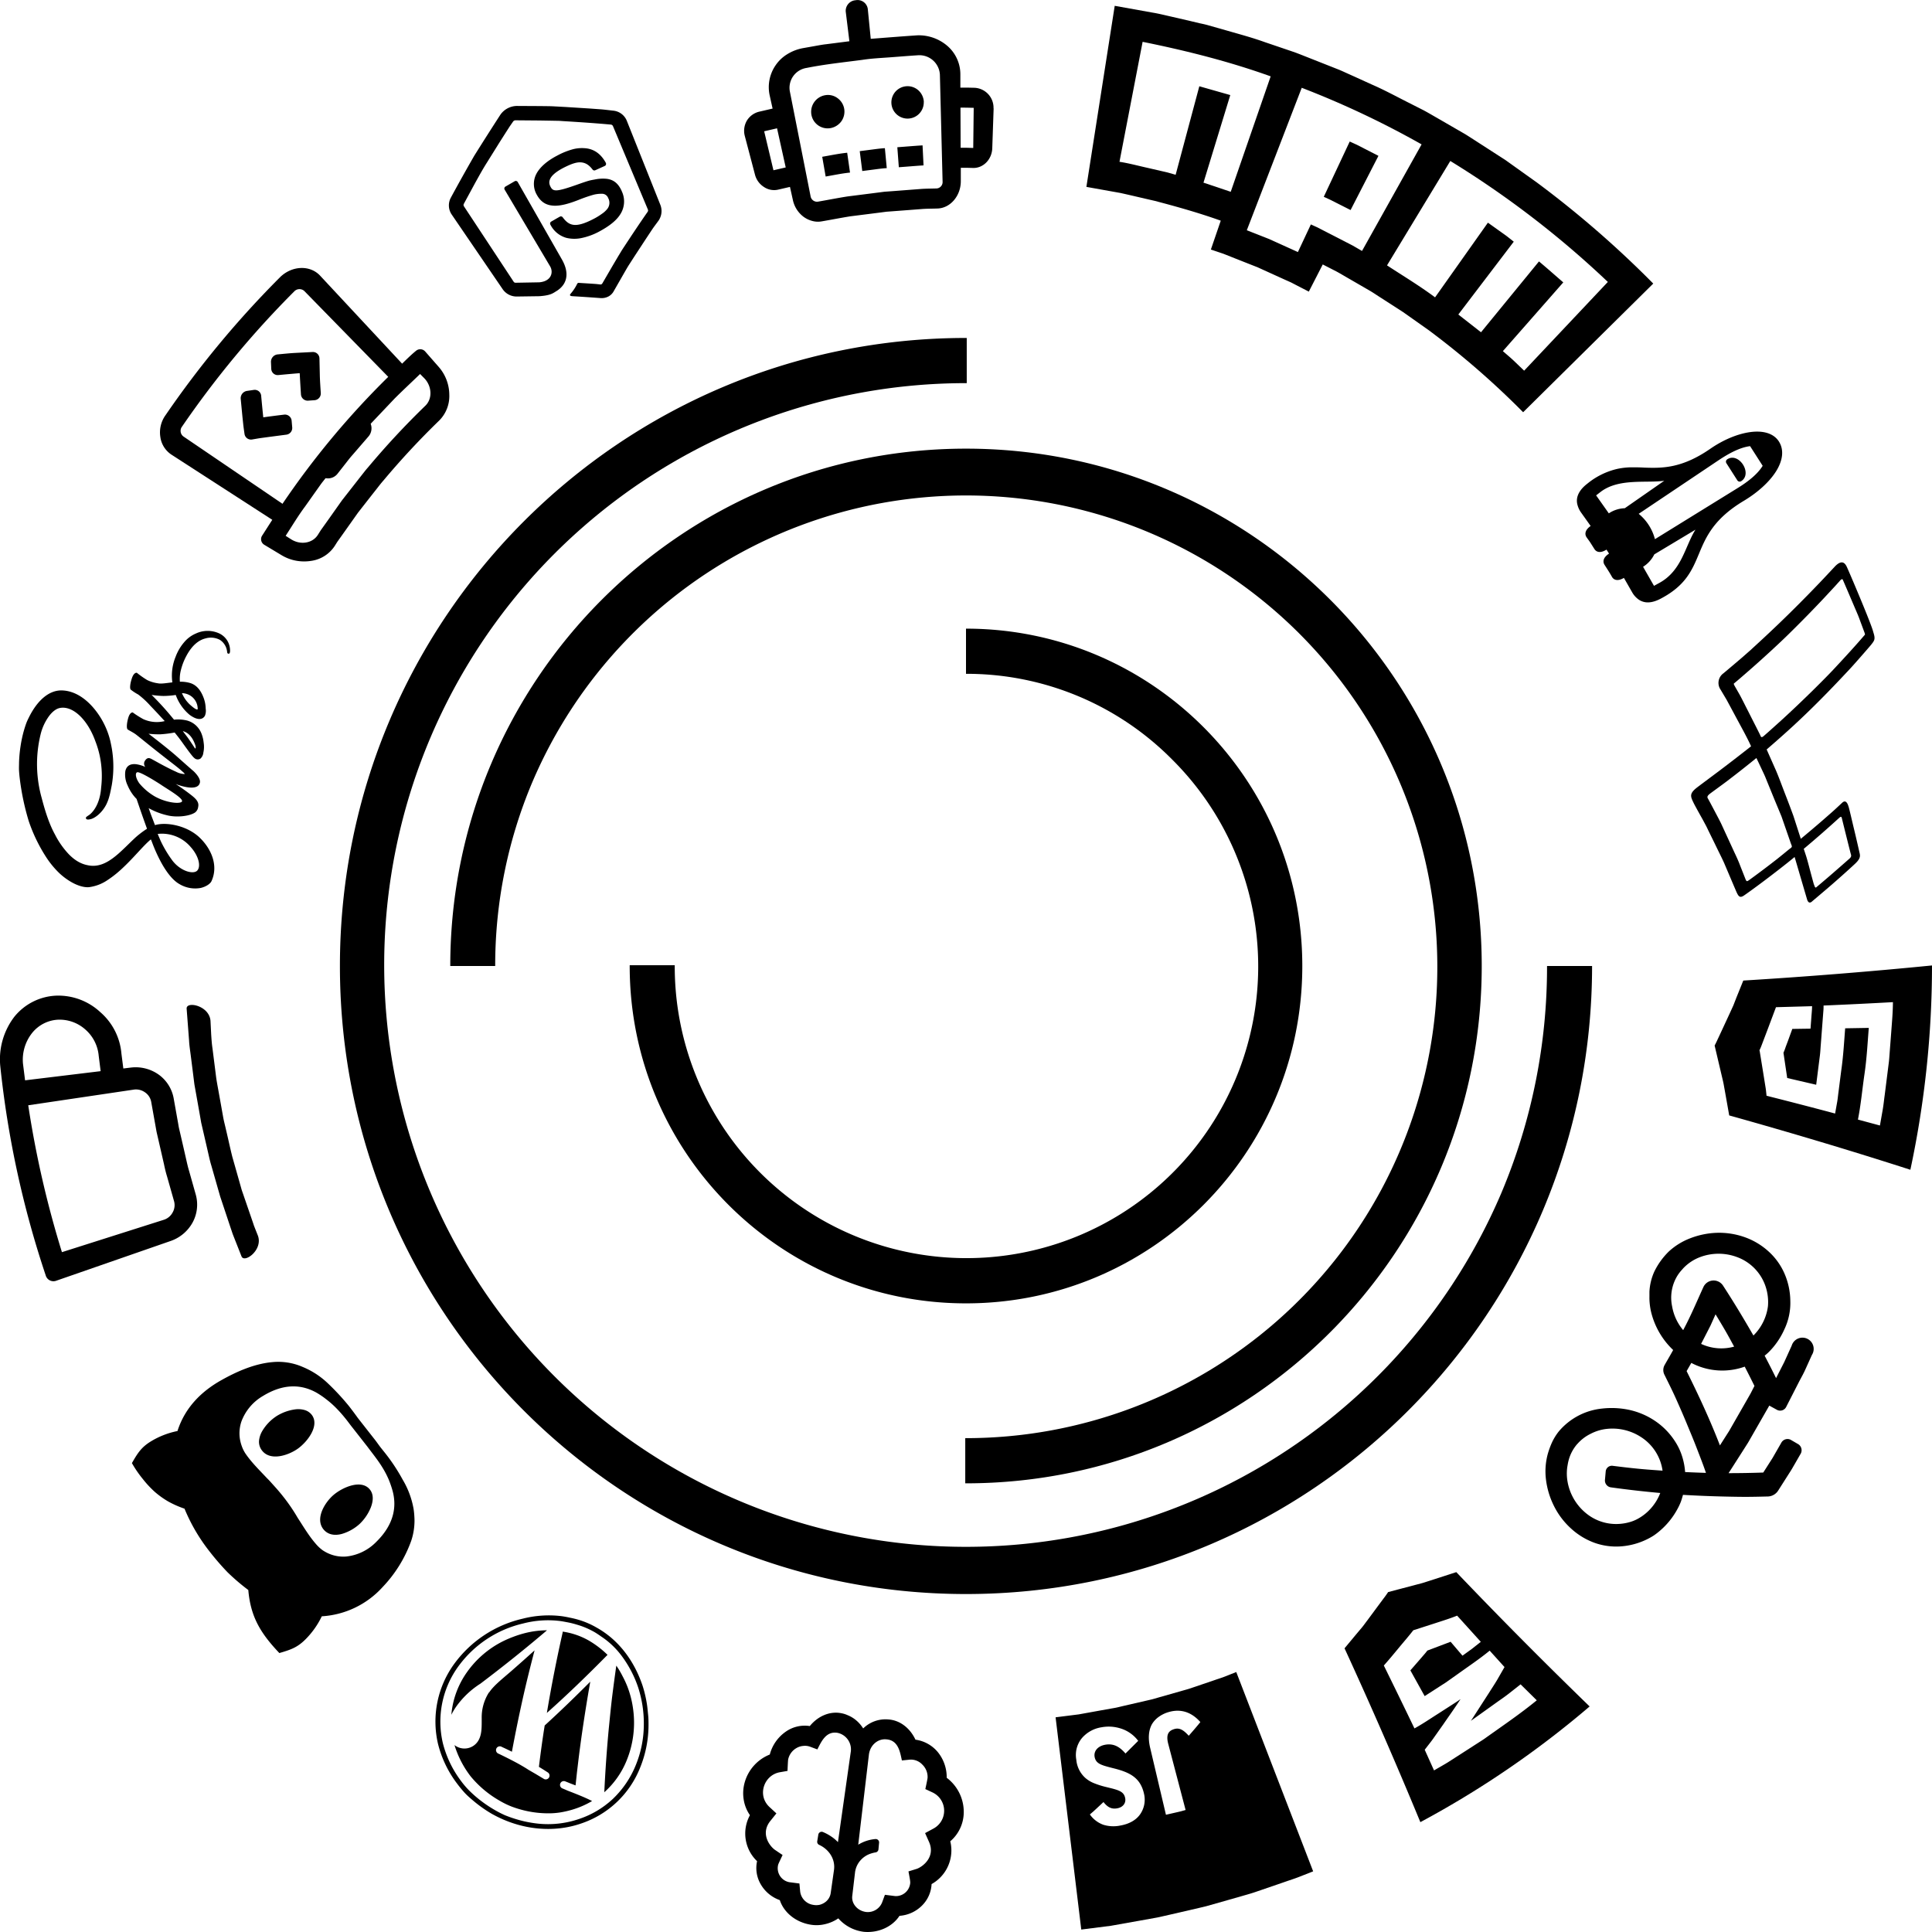 <svg xmlns="http://www.w3.org/2000/svg" viewBox="0 0 860 860"><title>Asset 5</title><g id="Layer_2" data-name="Layer 2"><g id="Layer_1-2" data-name="Layer 1"><path d="M521.68,338a129.86,129.86,0,1,1-221.33,92v-.34H280.3V430c0,82.94,67,150.17,149.7,150.17S579.7,512.94,579.7,430s-67-150.17-149.7-150.17v20.11A128.63,128.63,0,0,1,521.68,338Z"/><path d="M668.32,531A259,259,0,1,1,430,170.55h.33V150.44H430C276.08,150.44,151.31,275.6,151.31,430S276.08,709.56,430,709.56,708.69,584.4,708.69,430H688.64A258.52,258.52,0,0,1,668.32,531Z"/><path d="M236.94,348.2A209.81,209.81,0,1,1,430,640.17h-.33v20.11H430c126.79,0,229.57-103.11,229.57-230.29S556.79,199.71,430,199.71,200.43,302.82,200.43,430h20A209.4,209.4,0,0,1,236.94,348.2Z"/><path d="M278.8,784a44.46,44.46,0,0,0,3.09-22.68,43.7,43.7,0,0,0-2.61-10.55,44.43,44.43,0,0,0-2.23-4.79,37.65,37.65,0,0,0-2.71-4.55q-1,7-1.87,14c-.56,4.65-1,9.29-1.48,14q-1.32,14-2,28.36A38,38,0,0,0,278.8,784Zm-61.1-30.57c1.91-2.92,5.26-5.58,9.71-9.42q5.34-4.65,10.55-9.38c-1.94,7.41-3.83,15-5.48,22.47s-3.19,15-4.61,22.66c-2.29-1.17-4.42-2.11-4.42-2.11a1.69,1.69,0,1,0-1.47,3s6.32,3,10.22,5.29c.91.53,2,1.17,3,1.84l3.21,1.86,3.51,2.1a1.69,1.69,0,1,0,1.78-2.86s-1.82-1.21-3.81-2.39q.56-4.6,1.19-9.18t1.38-9.24c6.87-6.27,13.69-12.87,20.29-19.5q-2,11.37-3.68,22.94-.83,5.79-1.55,11.62l-.7,5.84-.62,5.78c-1.2-.46-2.35-.88-3.18-1.24l-1.38-.55a1.69,1.69,0,1,0-1.22,3.15l1.07.45,1.19.52,1.5.58c2.16.84,4.83,1.91,6.88,2.84.73.33,1.59.74,2.5,1.2a39.25,39.25,0,0,1-9.35,4,43,43,0,0,1-5.11,1.12,32.85,32.85,0,0,1-5.25.35,45.3,45.3,0,0,1-10.79-1.35,47.53,47.53,0,0,1-5.41-1.69,37.44,37.44,0,0,1-5.21-2.55,46.68,46.68,0,0,1-12.88-10.79,43.59,43.59,0,0,1-7.25-14c.16.12.31.24.46.34a7.19,7.19,0,0,0,10.05-2.15c1.78-2.85,1.59-6.37,1.6-10.35a20.64,20.64,0,0,1,3.24-11.29Zm32.71-26.54a3,3,0,0,0,.07-.6,32.88,32.88,0,0,1,11.66,4,42.5,42.5,0,0,1,8.29,6.34q-6.53,6.66-13.31,13.17c-4.52,4.35-9,8.5-13.69,12.69Q246.45,744.44,250.41,726.9Zm-49.5,36.39a38.35,38.35,0,0,1,7-19,43.24,43.24,0,0,1,16.17-13.79,49.91,49.91,0,0,1,4.7-2,48.27,48.27,0,0,1,4.88-1.53,41,41,0,0,1,9.83-1.26q-14.33,12.2-29.65,23.76a38.66,38.66,0,0,0-10.79,10.24A31.41,31.41,0,0,0,200.91,763.29Zm18.29,44.27c12.88,7.17,27.32,8.34,39.37,4.19a42.87,42.87,0,0,0,26.5-25.22,50.4,50.4,0,0,0,3.61-18.45c0-1.52,0-3-.16-4.53s-.27-3-.49-4.53a54.62,54.62,0,0,0-2-8.66c-3.71-11-10.57-20.37-20.57-25.92a36.91,36.91,0,0,0-7.74-3.35,40.84,40.84,0,0,0-4.07-1c-1.35-.3-2.7-.55-4.08-.72a47.05,47.05,0,0,0-16.95,1.18,52.25,52.25,0,0,0-30.17,19.75,43.67,43.67,0,0,0-7.49,35.92,48.72,48.72,0,0,0,8.4,17.59c1,1.36,2.1,2.7,3.26,4s2.47,2.42,3.81,3.56A58,58,0,0,0,219.2,807.56Zm45.16-81.21c1.19.69,2.32,1.46,3.42,2.24A34.56,34.56,0,0,1,271,731a36.87,36.87,0,0,1,5.5,5.8,50.16,50.16,0,0,1,7.58,14.37,51.76,51.76,0,0,1,2.5,17A47.85,47.85,0,0,1,283,785.73a43.09,43.09,0,0,1-10.17,15,40.93,40.93,0,0,1-15.19,9,42.59,42.59,0,0,1-18.42,2,52.26,52.26,0,0,1-9.61-2c-1.61-.48-3.2-1.05-4.79-1.69a46.47,46.47,0,0,1-4.6-2.36,55.79,55.79,0,0,1-8.36-5.88c-1.27-1.09-2.48-2.22-3.61-3.39a38.64,38.64,0,0,1-3.12-3.76,47.26,47.26,0,0,1-8-16.72,41.84,41.84,0,0,1,7-34.31,49.46,49.46,0,0,1,28.69-18.94,43.74,43.74,0,0,1,16.22-1.14c1.32.15,2.6.43,3.92.67a37.73,37.73,0,0,1,3.91,1A35.25,35.25,0,0,1,264.36,726.35Z"/><path d="M699.22,680.3a33.87,33.87,0,0,1-7.59-10.13,35.87,35.87,0,0,1-3.46-11.53,29.57,29.57,0,0,1,.77-11.33,37.32,37.32,0,0,1,1.93-5.29,24.5,24.5,0,0,1,3-4.84A29,29,0,0,1,713.16,627a37.53,37.53,0,0,1,11.8.53,33.18,33.18,0,0,1,11.35,4.7,31.52,31.52,0,0,1,9.76,10.1,26.56,26.56,0,0,1,2.79,6.24,30,30,0,0,1,1.24,6.69c3.07.15,6.17.27,9.28.37-1.26-3.73-2.78-7.57-4.21-11.28s-3-7.41-4.48-11-3.08-7.22-4.66-10.75-3.39-7.13-5.12-10.63a4.56,4.56,0,0,1,.07-4.35c1.26-2.23,2.57-4.43,3.8-6.68A34.56,34.56,0,0,1,735,584.17a28.61,28.61,0,0,1-.71-4.56c-.06-.76-.08-1.52-.07-2.27s0-1.54,0-2.31a24.66,24.66,0,0,1,2.15-8.95,32.23,32.23,0,0,1,6.48-9,29.66,29.66,0,0,1,9.55-5.89,36.08,36.08,0,0,1,11.49-2.41,34,34,0,0,1,12.31,1.78,31.27,31.27,0,0,1,10.88,6.35,28.81,28.81,0,0,1,7.21,9.9A31.34,31.34,0,0,1,796.93,579a27.28,27.28,0,0,1-2.67,12.79,33.55,33.55,0,0,1-3.8,6.46,31.43,31.43,0,0,1-2.33,2.78,20.13,20.13,0,0,1-2.63,2.42q2.58,4.91,5.09,10l3.64-7.14,3.31-7.3a5,5,0,1,1,9,4.13l-2.65,5.87-.67,1.47-.72,1.43L801,614.71l-5.86,11.46a3,3,0,0,1-4.1,1.42l-3.47-1.9-8.73,15.23c-.7,1.29-1.52,2.5-2.3,3.74l-2.36,3.7-4.73,7.39q7.65,0,15.44-.27l4.16-6.52,3.85-6.71a3.14,3.14,0,0,1,4.2-1.35l3.43,2a3.18,3.18,0,0,1,.91,4.38l-2.36,4.1c-.79,1.36-1.55,2.75-2.42,4.06l-5.09,8a5.64,5.64,0,0,1-4.5,2.69c-3.19.08-6.33.16-9.51.17s-6.41-.06-9.58-.13q-9.54-.21-18.83-.76c-.27,1-.58,2.06-.94,3.07a26,26,0,0,1-1.36,2.94,34.09,34.09,0,0,1-3.66,5.55,33.68,33.68,0,0,1-4.58,4.66,30.62,30.62,0,0,1-2.53,1.92,29.77,29.77,0,0,1-2.75,1.55,31.45,31.45,0,0,1-11.75,3.24,28.78,28.78,0,0,1-11.8-1.58A31.27,31.27,0,0,1,699.22,680.3Zm50-88.18c3.39-6.28,6.12-12.87,9.09-19.35a5,5,0,0,1,8.71-.44c4.65,7.14,9.1,14.51,13.49,22.15a22.42,22.42,0,0,0,4.68-6.73,22.72,22.72,0,0,0,1.42-4.24,20.4,20.4,0,0,0,.37-2.14c.06-.73.08-1.45.07-2.17a21.91,21.91,0,0,0-1.78-8.25,21,21,0,0,0-12-11.36,23.39,23.39,0,0,0-16.53,0,20.06,20.06,0,0,0-6.63,4.13,16,16,0,0,0-1.33,1.4,18.43,18.43,0,0,0-1.27,1.51,17.55,17.55,0,0,0-2,3.43,18.66,18.66,0,0,0-1.2,11.41A22.31,22.31,0,0,0,749.26,592.12Zm8,6.09a21.27,21.27,0,0,0,14.7,1.22c-1.33-2.44-2.59-4.81-4-7.23s-2.83-4.79-4.27-7.15l-1.5,3.34-.75,1.67-.83,1.63Zm8.36,45.22,4.12-6.46,3.81-6.65,3.81-6.65,1.9-3.33,1.75-3.41q-2.13-4.33-4.33-8.59a29.64,29.64,0,0,1-23.78-1.66l-2.09,3.65C756.08,621,761.26,632.13,765.61,643.43Zm-63.5-.65a18.15,18.15,0,0,0-3.87,7.39c-.17.67-.31,1.36-.42,2.05a19.61,19.61,0,0,0-.27,2,20.81,20.81,0,0,0,.08,4.17,23.31,23.31,0,0,0,8.49,15.27,21.05,21.05,0,0,0,15.14,4.65,21.51,21.51,0,0,0,4-.71,17.26,17.26,0,0,0,3.76-1.5,21.72,21.72,0,0,0,6.39-5.27,22.21,22.21,0,0,0,3.66-6.25q-11.17-1-22-2.51a3.08,3.08,0,0,1-2.62-3.29l.34-3.82a2.75,2.75,0,0,1,3.15-2.47c3.66.46,7.4.91,11.09,1.27s7.34.62,11.06.88a21.27,21.27,0,0,0-9.66-15,23.31,23.31,0,0,0-15.25-3.58,20.13,20.13,0,0,0-7.09,2.17A18.74,18.74,0,0,0,702.11,642.78Z"/><path d="M333.82,808a16.67,16.67,0,0,1-2.77-6.9,17.66,17.66,0,0,1,.37-7.44A18.85,18.85,0,0,1,342.66,781,17.87,17.87,0,0,1,349.53,771a14.67,14.67,0,0,1,10.94-2.67c3.6-4.4,8.78-6.68,13.87-5.75a12.28,12.28,0,0,1,3,.92,14.56,14.56,0,0,1,2.67,1.43,15.26,15.26,0,0,1,4.22,4.46,14.18,14.18,0,0,1,11.27-4c5.17.37,9.6,3.87,12,9a15.68,15.68,0,0,1,9.91,5.48,17.69,17.69,0,0,1,4,11.48A19,19,0,0,1,429,806.52a17.08,17.08,0,0,1-6,13.1,16.82,16.82,0,0,1,.49,4.29,17.15,17.15,0,0,1-8.81,14.76,14.44,14.44,0,0,1-4.29,9.59,15.68,15.68,0,0,1-10,4.54c-3.12,4.81-9.23,7.68-15.76,7.13a18,18,0,0,1-11.47-6,17.24,17.24,0,0,1-5.83,2.56,16.07,16.07,0,0,1-6.78.2c-6.46-1.14-11.65-5.44-13.43-10.88a15.85,15.85,0,0,1-8.46-7A14.33,14.33,0,0,1,337,828.47a17,17,0,0,1-3.16-20.5Zm46.77,25.59-1.22,10.35c-.42,3.46,2.34,6.67,6.17,7.15a6.86,6.86,0,0,0,7.1-4.21l1.27-3.44,4.54.57a6.37,6.37,0,0,0,6.72-5.85c0-.82,0-1-.78-5.13l3.75-1.16c2.74-1,8.43-5.4,5.34-12.11l-1.69-3.79,3.7-2a9,9,0,0,0-.42-16.11l-3.17-1.48s1-4.56,1-5.08a7.62,7.62,0,0,0-2.36-5.84,6.94,6.94,0,0,0-5.58-2.18l-3.49.36c-.8-3.45-1.46-9-6.92-9.39-3.78-.38-7.25,2.56-7.77,6.78l-4.75,40.11a17.33,17.33,0,0,1,7.6-2.51,1.49,1.49,0,0,1,1.68,1.6l-.28,3a1.5,1.5,0,0,1-1.25,1.33,13.59,13.59,0,0,0-3.35,1,10.49,10.49,0,0,0-2.81,1.93A10,10,0,0,0,380.59,833.56ZM347.07,788.9c-7,1.28-10.16,10.26-4.54,15.47l3.07,2.84L343,810.45c-4.72,5.72-.35,11.43,2.06,13.06,1.1.73,2.19,1.51,3.3,2.2-1.78,3.82-1.9,3.93-2.06,4.74a6.32,6.32,0,0,0,5,7.37l4.55.59.34,3.64a6.87,6.87,0,0,0,5.8,5.87,7.41,7.41,0,0,0,2.74,0,7.12,7.12,0,0,0,2.4-1.06,6.06,6.06,0,0,0,2.64-4.16l1.47-10.32c.67-4.83-2.23-9.15-6.6-11.17a1.48,1.48,0,0,1-.86-1.6l.49-3a1.5,1.5,0,0,1,2-1.13,19.88,19.88,0,0,1,3.62,1.93A17.14,17.14,0,0,1,373,820l5.68-40a7.53,7.53,0,0,0-5.75-8.63c-5.38-1-7.44,4.22-9.1,7.35l-3.29-1.22a6.57,6.57,0,0,0-3-.33,7.15,7.15,0,0,0-2.9.89,7.69,7.69,0,0,0-3.79,5.07c-.12.5-.3,5.16-.3,5.16Z"/><path d="M25.26,443.19a27.46,27.46,0,0,1,19.4,7.36A27.46,27.46,0,0,1,54.05,469l.85,6.62,3.36-.41a17.7,17.7,0,0,1,12.48,3.21,16.65,16.65,0,0,1,6.55,10.39l1.94,10.88c.17.9.29,1.82.5,2.72l.63,2.69,1.24,5.38,1.23,5.38c.41,1.8.8,3.6,1.34,5.36l3,10.63A16.63,16.63,0,0,1,85.83,544,17.75,17.75,0,0,1,76,552.39l-51.24,17.8a3.58,3.58,0,0,1-4.42-2.5A435,435,0,0,1,.12,474.53a31.16,31.16,0,0,1,6.27-21.94A25.31,25.31,0,0,1,25.26,443.19ZM12.57,492a446.52,446.52,0,0,0,15,65.38L72.83,543a6.75,6.75,0,0,0,4-3.27,6.55,6.55,0,0,0,.66-5l-3.1-10.94c-.56-1.81-1-3.66-1.38-5.51l-1.27-5.54-1.27-5.54-.64-2.77c-.22-.92-.35-1.86-.53-2.79l-2-11.19a6.52,6.52,0,0,0-2.77-4.22,6.86,6.86,0,0,0-5-1.2ZM25.7,453.91A15.8,15.8,0,0,0,14.15,460a19.14,19.14,0,0,0-3.92,13.48l.93,7.41,33.64-4.08L43.94,470A17.56,17.56,0,0,0,38,458.28,17.18,17.18,0,0,0,25.7,453.91Zm68,.5c-.54-6.87-10.87-8.88-10.62-5.41l1.08,14.16c.11,2.36.51,4.7.79,7l.89,7,.44,3.52.22,1.76c.08.59.2,1.17.3,1.75l1.25,7,1.24,7c.1.58.19,1.16.31,1.74l.4,1.73.8,3.45,1.59,6.91c.54,2.3,1,4.62,1.7,6.88L98,532.57,102.47,546l1.13,3.35,1.3,3.3,2.6,6.59c1.27,3.25,9.77-2.94,7.25-9.34l-1.13-2.85-.56-1.43-.48-1.45-2-5.81-2-5.81c-.32-1-.68-1.93-1-2.91l-.83-2.95-3.35-11.8c-1-4-1.84-8-2.78-11.94-.44-2-1-4-1.34-6l-1.07-6-1.08-6c-.36-2-.75-4-1-6.06l-1.54-12.18c-.31-2-.44-4.07-.58-6.11Z"/><path d="M632.25,811.1c-10.71-25.93-22-51.84-33.75-77.38l5.12-6.16,2.53-3c.84-1,1.61-2.12,2.42-3.17L613.3,715l2.33-3.14c.77-1,1.56-2.06,2.27-3.17l15.19-4c5-1.56,10-3.21,15.16-4.88,19.46,20.38,39.16,40.21,59.35,59.79A425,425,0,0,1,632.25,811.1Zm51.82-54.23-7.2-7.11L671.48,754c-1.8,1.4-3.7,2.68-5.55,4l-11.18,8,.86-1.31,7.27-11.27c1.19-1.88,2.39-3.7,3.53-5.6l3.3-5.75-6.6-7.31,0,0,0,0c-4.55,3.73-9.45,7-14.22,10.42l-3.6,2.55-1.8,1.27-1.86,1.19L634.17,755l-6.36-11.46,3.82-4.39,1.89-2.19c.64-.72,1.26-1.45,1.85-2.23l10.35-3.92L651,737l4.16-3,4-3.16-10.54-11.66c-3.18,1.28-6.51,2.3-9.78,3.37l-9.73,3.14c-2.08,2.68-4.29,5.2-6.47,7.84s-4.37,5.29-6.65,7.85q6.9,14,13.63,28c3.55-1.94,6.89-4.23,10.3-6.39l5.1-3.28,2.55-1.64c.85-.54,1.7-1.1,2.51-1.7l0,.06c-2.47,3.8-5.1,7.47-7.71,11.26l-4,5.66c-.67,1-1.36,1.88-2.06,2.78l-2.12,2.74,4.15,9.2c2-1.17,4-2.29,6-3.5l5.83-3.74,5.82-3.75,2.92-1.88c1-.62,1.94-1.25,2.87-1.94C669.28,767.93,676.92,762.73,684.07,756.87Z"/><path d="M144.11,680.91c2.07,2.38,5.08,2.7,8.1,1.88a20.27,20.27,0,0,0,7.87-4.43,21,21,0,0,0,5-7.39c1.09-2.87,1.34-5.89-.58-8.1-3.8-4.41-11.91-.85-15.88,2.46S140,676.1,144.11,680.91ZM98.55,614.35C89.51,619.41,82.3,626.67,79,637a36.58,36.58,0,0,0-11.28,4.28c-4.59,2.69-6.25,5.17-9,10a50.19,50.19,0,0,0,4.88,7.11A45.51,45.51,0,0,0,68.81,664a38.72,38.72,0,0,0,6,4.32,43.65,43.65,0,0,0,7.32,3.24,80,80,0,0,0,11.16,19.06,116.34,116.34,0,0,0,8,9.25,94.71,94.71,0,0,0,9.24,7.9c1,11.63,5.15,18.95,13.82,28.06,5.35-1.56,8.17-2.56,11.89-6.36a37.26,37.26,0,0,0,7-10,39.69,39.69,0,0,0,27.06-13A58.38,58.38,0,0,0,183,686a27.83,27.83,0,0,0,1.45-7.33,25.54,25.54,0,0,0,0-3.5,33.72,33.72,0,0,0-.35-3.5,38.24,38.24,0,0,0-4.84-13,81.93,81.93,0,0,0-7.85-11.88l-2.18-2.73-2-2.74-4-5.1-3.92-5c-1.27-1.77-2.61-3.57-4-5.35A107.58,107.58,0,0,0,146,615.82a36.12,36.12,0,0,0-11.17-7.31A27.25,27.25,0,0,0,121,606.35C113.13,607.11,105.43,610.49,98.55,614.35ZM157,635.6l6.54,8.35c2.3,3.09,4.83,6.17,6.83,9.51a40.74,40.74,0,0,1,2.65,5.12,44.62,44.62,0,0,1,1.8,5.29c1.81,7,.48,14.76-7.25,22.39a21.87,21.87,0,0,1-13.44,6.6,16.18,16.18,0,0,1-7.18-1.05,17.22,17.22,0,0,1-3.41-1.8,17.74,17.74,0,0,1-3-2.83c-3.1-3.58-5.44-7.58-8-11.5a80.5,80.5,0,0,0-6.3-9.28c-1.17-1.49-2.37-2.93-3.62-4.32L120.75,660c-.62-.7-1.25-1.38-1.9-2-3.24-3.46-6.54-6.66-9.26-10.5a14.83,14.83,0,0,1-1.93-3.69,17.2,17.2,0,0,1-.93-3.74,16.41,16.41,0,0,1,.7-7.22,22,22,0,0,1,9.63-11.46c9.27-5.67,17.08-5.1,23.48-1.66a36.37,36.37,0,0,1,4.61,3.09,40.85,40.85,0,0,1,4.34,3.8,58.42,58.42,0,0,1,3.93,4.38C154.67,632.49,155.79,634.12,157,635.6Zm-34.12-5.1a20.9,20.9,0,0,1,8.39-3.12,10.33,10.33,0,0,1,4.29.27,6.11,6.11,0,0,1,3.33,2.3c3.37,4.75-2,11.77-6.2,14.82s-12.54,5.88-16.22.69a6.27,6.27,0,0,1-1.17-4.11,10.57,10.57,0,0,1,1.39-4.27A20.07,20.07,0,0,1,122.9,630.5Z"/><path d="M850.37,520.7q-20-6.44-40.15-12.47t-40.49-11.72l-1.4-7.92-.7-3.92c-.24-1.3-.44-2.59-.77-3.89l-3.62-15.38c.64-1.15,1.14-2.33,1.7-3.5l1.65-3.54,3.32-7.16,1.66-3.63L773,443.9l3-7.42q42-2.57,84-6.72A435,435,0,0,1,850.37,520.7ZM836.82,501l1.2-6.8c.41-2.27.62-4.57.94-6.85l1.73-13.71c.16-1.14.26-2.29.34-3.44l.26-3.44.53-6.89c.34-4.59.76-9.18.79-13.78q-15.45.86-30.88,1.51c0,.74,0,1.48-.07,2.21l-.17,2.21-.34,4.42-.67,8.83c-.12,1.47-.19,2.95-.36,4.41l-.56,4.39-1.11,8.79-12.9-3-1.67-11.24c.39-.87.72-1.75,1-2.63l1-2.65,1.94-5.33,8.11-.12.37-5c.11-1.67.31-3.32.32-5l-16.07.45L786.92,458l-1.81,4.77-.9,2.37c-.29.79-.61,1.57-1,2.35l0,.21h.06l1.62,10,.8,5c.13.84.29,1.69.39,2.53l.27,2.53q15.28,3.84,30.52,7.91l.84-4.71c.31-1.56.43-3.16.65-4.73l1.21-9.5c.93-6.31,1.28-12.68,1.78-19l10.51-.18c-.55,6.83-.9,13.68-1.9,20.46s-1.59,13.62-2.93,20.35Z"/><path d="M189.3,156.49l5.87,6.7A19,19,0,0,1,200,175.7a15.41,15.41,0,0,1-4.49,11.49,350,350,0,0,0-24.82,26.69c-1,1.13-1.94,2.34-2.87,3.54L165,221l-5.62,7.18-5.27,7.44-2.64,3.72-1.32,1.85-1.22,1.93a15,15,0,0,1-10.39,6.54,19.87,19.87,0,0,1-6.66-.06,19.23,19.23,0,0,1-6.55-2.47l-7.63-4.59a2.91,2.91,0,0,1-1.09-4l4.59-7.16-44.88-29a11.23,11.23,0,0,1-4.94-7.83,13.13,13.13,0,0,1,2.32-9.76,434.1,434.1,0,0,1,51.08-61.51c5.32-5.11,13.31-5.34,17.74-.54L179,161.88c2-1.95,4.06-4,6.24-5.77A2.93,2.93,0,0,1,189.3,156.49Zm-63.55,67.77a370,370,0,0,1,47.07-56.51l-37.37-38.22a3.2,3.2,0,0,0-4.43.14,425.66,425.66,0,0,0-50,60.24,3.11,3.11,0,0,0,.57,4.34ZM187,166.48c-3.75,3.62-7.57,7.17-11.26,10.84L165,188.64a5.62,5.62,0,0,1-.86,5.51l-7.17,8.3c-1.23,1.36-2.32,2.83-3.45,4.26L150.15,211a5.44,5.44,0,0,1-5.22,1.85c-.8,1-1.63,2-2.39,3.09l-2.26,3.19-4.52,6.38c-3.12,4.18-5.77,8.67-8.61,13l2.5,1.59c4.16,2.61,9.47,1.73,11.83-2l1.26-2,1.36-1.91,2.71-3.81,5.4-7.64,5.77-7.37,2.88-3.68c1-1.24,1.91-2.48,2.95-3.63a356.74,356.74,0,0,1,25.47-27.4c3.19-3,3.08-8.47-.23-12.1Zm-56.93,23.7a3,3,0,0,1-2.59,3.3l-7.63,1L116,195c-1.28.19-2.52.42-3.79.63a2.91,2.91,0,0,1-3.37-2.5c-.18-1.29-.38-2.61-.53-3.9l-.41-3.87-.75-7.82A3.3,3.3,0,0,1,110,174l3-.44a2.87,2.87,0,0,1,3.26,2.65q.44,4.81.93,9.56,4.71-.66,9.36-1.21a3,3,0,0,1,3.26,2.65Zm7.08-11.83a3,3,0,0,1-3.18-2.74q-.31-4.71-.56-9.5-4.69.38-9.48.84a2.87,2.87,0,0,1-3.18-2.74l-.13-3.06a3.31,3.31,0,0,1,2.93-3.39c2.62-.23,5.15-.52,7.8-.66l7.85-.41a2.9,2.9,0,0,1,3,2.88l.17,7.68c.06,2.54.27,5.17.42,7.72a3,3,0,0,1-2.74,3.17Z"/><path d="M806.67,401.21c-1,.94-1.84.7-2.32-1-.21-.72-1.32-4.48-2.51-8.54s-2.42-8.32-3-10.19c-3.6,3-9,7.17-13.58,10.62s-8.43,6.18-9.09,6.61c-1.81,1.16-2.36.11-3.16-1.56-.18-.41-1.29-3-2.89-6.77l-2.64-6.21c-1-2.23-2.21-4.59-3.34-6.93s-2.27-4.64-3.35-6.85c-.54-1.08-1-2.14-1.55-3.15s-1.07-2-1.54-2.85c-2-3.55-3.36-6.07-3.65-6.65-1.46-3-2.17-4.24.77-6.73,1.15-.95,5.41-4.07,10.38-7.81s10.57-8.08,14.26-11c-1.72-3.9-4.74-9.23-7.32-14.08-1.29-2.41-2.53-4.7-3.58-6.65L765.9,307a5.26,5.26,0,0,1,1.3-7.32c.35-.29,3.59-3,8.27-7l3.74-3.29,4-3.68c2.8-2.58,5.76-5.36,8.72-8.2,5.93-5.69,11.83-11.65,16.43-16.43,2.32-2.39,4.24-4.46,5.69-6l2.81-3c3-3.09,4.41-1.46,5.21.22s11.06,25.67,11.79,29.06c1.08,3.25.5,3.75-1,5.7-1.81,2.13-3.64,4.22-5.47,6.3s-3.64,4.12-5.59,6.16q-5.73,6.14-11.55,12T798.6,322.77c-4,3.7-8.12,7.33-12.2,10.84l4.28,9.67c1.37,3.26,2.55,6.57,3.84,9.88s2.56,6.66,3.78,10l3.3,10.22c1.55-1.28,5.86-4.87,9.93-8.41,2-1.76,4.05-3.52,5.54-4.9l2.9-2.7c1.44-1.38,2.32-.24,2.89,1.69.34,1,1.37,5.61,2.49,10.24s2.15,9.23,2.32,10c.33,1.43.8,2.61-1.82,5.09-1.31,1.25-5.84,5.37-10.18,9.14S807.18,400.75,806.67,401.21Zm-21.61-73.55,2.28-2,5.31-4.77c4.34-3.95,10-9.3,15.61-14.86,2.78-2.77,5.64-5.62,8.11-8.27s4.83-5.19,6.81-7.38c4-4.38,6.55-7.39,6.55-7.39.38-.43.57-.39.29-1.22-.07-.2-.66-1.78-1.5-4.05-.43-1.12-.88-2.44-1.44-3.81s-1.2-2.8-1.81-4.25c-2.45-5.75-4.89-11.45-5-11.64-.13-.39-.67-.22-1.2.43-.07.09-.82.91-2.07,2.3l-5.17,5.57c-4.26,4.53-9.94,10.37-15.69,16-2.84,2.79-5.85,5.59-8.64,8.15s-5.43,4.93-7.7,6.92-4.17,3.64-5.52,4.8l-2.18,1.84c-.38.26-.51.29.09,1.37l2.16,3.78c1.14,2.07,2.45,4.77,3.84,7.46,2.7,5.38,5.49,10.75,5.5,11C783.91,328.12,784.24,328.38,785.06,327.66Zm11.86,50c1-.71.73-1,.33-2l-3.41-9.83-.85-2.44L792,361l-2-4.8-3.88-9.5c-.6-1.58-1.39-3.12-2.1-4.67l-2.18-4.62s-4.82,3.93-9.82,7.79L768.37,348l-3.45,2.54c-2.06,1.51-3.56,2.6-3.88,2.86-1.29,1.05-1.11,1.55-.71,2.18.1.16,1.26,2.31,2.95,5.52.83,1.6,1.86,3.47,2.85,5.49l2.94,6.39,3,6.51c1,2.1,1.89,4.08,2.53,5.82l2.44,6.18c.44,1.1.82.73,1.39.37.29-.18,4.73-3.41,9.22-6.85l3.3-2.55,2.84-2.29C795.46,378.8,796.67,377.81,796.92,377.64Zm10.58,16.08c.24.92.56,1.62,1,1.22.26-.22,3.68-3.08,7.16-6.1s7.06-6.18,7.55-6.61c1-.88.86-1.44.65-2.1s-3.81-15.15-4-16-.63-.56-1.1-.15q-7.91,7.2-15.85,13.86l.77,2.33c.49,1.41,1,3.3,1.52,5.24,1,3.88,2.12,7.88,2.24,8.33Z"/><path d="M273.08,129.82l4.58-8c.78-1.34,1.55-2.73,2.37-4l2.5-3.88,5.15-7.86,2.65-4c.9-1.32,1.85-2.55,2.78-3.83a7.51,7.51,0,0,0,.8-7.16L279,53.73a7.25,7.25,0,0,0-6-4.47c-1.76-.19-3.54-.43-5.3-.58l-5.27-.38-10.69-.68-5.43-.29c-1.81-.09-3.58-.07-5.39-.11L230,47.16A9.14,9.14,0,0,0,222.78,51q-6,9.26-11.68,18.34Q205.69,78.74,200.68,88a7.23,7.23,0,0,0,.37,7.47l22.67,33.21a7.53,7.53,0,0,0,6.39,3.31l10-.14c4.57-.34,5.76-1.11,7.31-2.11,5.14-3,6.16-8.13,2.76-14.14L230.47,81.05a1,1,0,0,0-1.42-.34l-4,2.31a1,1,0,0,0-.42,1.39l20.25,34.16c1.56,2.67.54,6.63-4.82,7.1l-10.5.19a1,1,0,0,1-.94-.49L206.49,91.8a1.08,1.08,0,0,1,0-1.11l5-9.23c1.72-3.09,3.44-6.24,5.33-9.2l5.66-9.08,2.91-4.57,1.48-2.3,1.53-2.21a1.35,1.35,0,0,1,1.06-.55l10.82.09,5.34.09,2.64.05c.89,0,1.79.1,2.68.15,7.15.44,14.14.9,21,1.53a1.14,1.14,0,0,1,.91.68L288.4,93.27a1.08,1.08,0,0,1-.1,1c-3.71,5.31-7.24,10.65-10.67,15.86-.42.66-.86,1.29-1.27,2l-1.21,2-2.4,4.06-4.65,8a.91.91,0,0,1-.86.44c-.8-.09-1.6-.19-2.4-.25l-2.37-.16-4.78-.3a.73.73,0,0,0-.72.33,20.18,20.18,0,0,1-2.92,4.45c-.34.42-.83,1.09,1,1.16,4.18.25,8.28.53,12.33.83a6.6,6.6,0,0,0,3.3-.64A5.71,5.71,0,0,0,273.08,129.82Zm3.68-44.71a10.52,10.52,0,0,1-.39,9.86c-1.72,3-5,5.61-9.63,8.09a28.92,28.92,0,0,1-8.41,3,15.42,15.42,0,0,1-6.18-.17A11.45,11.45,0,0,1,245,100a1,1,0,0,1,.36-1.36c1.29-.73,2.55-1.49,3.85-2.2a1,1,0,0,1,1.28.3c2.77,3.73,5.59,4.9,13.48.84a27.86,27.86,0,0,0,3.91-2.37A10.86,10.86,0,0,0,270.33,93a4.39,4.39,0,0,0,.4-4.83,2.9,2.9,0,0,0-2.91-1.91,13.63,13.63,0,0,0-3.81.48,65.29,65.29,0,0,0-6.34,2.2c-4.41,1.73-8.17,2.8-11.29,2.61s-5.54-1.46-7.4-4.8a9.66,9.66,0,0,1-.21-9.39c1.6-3,4.82-5.82,9.45-8.2a32.38,32.38,0,0,1,7.16-2.82,16.2,16.2,0,0,1,6-.25c3.56.59,6.26,2.71,8.28,6.37a1.06,1.06,0,0,1,.07.82,1,1,0,0,1-.55.6L265,75.77a1,1,0,0,1-1.24-.31c-1.52-2-3.07-3-5.08-3.18s-4.41.68-7.7,2.34c-7.36,3.79-6.89,6.69-5.91,8.54,1.19,2.23,2.55,2.36,12.88-1.34,1.28-.45,2.48-.86,3.61-1.21s2.23-.54,3.24-.72a17.35,17.35,0,0,1,5.3-.29c3.05.4,5.16,2.06,6.68,5.51Z"/><path d="M613.59,69.37l-6.36-3.26-3.17-1.63L600.81,63,589.26,87.6l3,1.38,3,1.52,5.93,3ZM496.2,2.59l-12.61,80.6,15.2,2.72c5,1.11,10,2.32,15.05,3.46,9.95,2.6,19.87,5.39,29.56,8.86L539,111.08l5.63,1.9,5.51,2.19,5.52,2.18,2.77,1.09,1.38.54,1.35.62,10.81,4.91,2.71,1.21,2.64,1.37,5.28,2.72,6.2-12.09,6.19,3.17c2,1.1,4,2.31,6,3.45l6,3.47,3,1.74c1,.6,2,1.25,2.93,1.87l11.7,7.54L636,147a370.11,370.11,0,0,1,42,36.5l57.92-57.27a451.12,451.12,0,0,0-51.72-44.93l-14-10-14.41-9.3c-1.2-.76-2.4-1.55-3.62-2.3l-3.71-2.14-7.42-4.29c-2.49-1.41-4.94-2.89-7.46-4.24L626,45.19c-5.1-2.59-10.13-5.31-15.38-7.58l-7.81-3.55L598.9,32.3c-1.3-.6-2.6-1.18-3.94-1.69L579,24.3l-2-.77-2-.7-4.06-1.38-8.12-2.76c-5.39-1.94-10.91-3.41-16.41-5l-8.25-2.34c-1.37-.41-2.77-.72-4.16-1l-4.17-1-8.36-1.93c-2.79-.62-5.56-1.34-8.38-1.8Zm51.64,82.79-6.08-2.06-3-1c-1-.35-2-.69-3.05-1l11.93-39L533.86,38.4,523.32,77.8l-3.08-.88c-1-.29-2.08-.5-3.12-.75l-6.25-1.44c-4.18-.92-8.31-2.06-12.55-2.71l10.3-53.4c19.28,3.9,38.43,8.7,57,15.37Zm58.44,26.33-2.78-1.61-1.39-.8-1.43-.74L595,105.63l-5.71-2.93-2.85-1.47-2.93-1.33-5.77,12.3-11.26-5.1-1.4-.64-1.44-.57-2.87-1.13L555,102.49l24.45-63.41A402.79,402.79,0,0,1,632.8,64.27ZM678.45,165l-4.64-4.45c-1.56-1.47-3.22-2.83-4.83-4.25l26.89-30.6c-3.61-3.11-7.16-6.28-10.82-9.33l-25.8,31.53L649.15,140l24.68-32.42-2.8-2.21c-.94-.73-1.93-1.4-2.9-2.1l-5.81-4.15L638.8,132.36c-6.87-5.13-14.23-9.54-21.39-14.23l28.17-46.47a422.62,422.62,0,0,1,70.13,53.84Z"/><path d="M375.82,48.66a7.45,7.45,0,0,1-1.41,5.48,7.69,7.69,0,0,1-4.77,2.9,7.35,7.35,0,0,1-8.46-6,7.5,7.5,0,0,1,6.14-8.66,7.12,7.12,0,0,1,5.6,1.38A7.4,7.4,0,0,1,375.82,48.66ZM366,69.79c3.7-.64,7.38-1.42,11.11-1.8l1.26,8.83c-3.65.37-7.24,1.14-10.84,1.76Zm16.7-2.51,5.59-.72c1.86-.24,3.72-.5,5.6-.6l.84,8.88c-1.83.1-3.64.35-5.46.59l-5.45.7Zm59.6-19.06-.61,17.83c-.19,4.93-4,8.83-8.53,8.71l-2.73-.07c-.92,0-1.83,0-2.74,0l0,5.95c0,6.56-4.67,12-10.37,12.17-2.17.08-4.35.06-6.51.2l-6.48.5-6.49.49-3.24.24-3.22.42-12.89,1.63c-4.28.69-8.52,1.53-12.79,2.26a9.4,9.4,0,0,1-4.16-.21,11.34,11.34,0,0,1-3.77-1.78A12.66,12.66,0,0,1,352.93,89l-1.29-5.8-5.33,1.23a8.07,8.07,0,0,1-6.3-1.23,9.23,9.23,0,0,1-3.94-5.45l-4.54-17.25a9,9,0,0,1,.93-6.81,8.83,8.83,0,0,1,5.58-4l5.87-1.36-1.29-5.81A17.18,17.18,0,0,1,345.29,29a16.82,16.82,0,0,1,5.18-4.89,20.09,20.09,0,0,1,7.08-2.7l5.11-.91c1.71-.3,3.41-.64,5.13-.82l10.3-1.32L376.46,5.1a4.75,4.75,0,0,1,4.42-5,4.59,4.59,0,0,1,5.4,3.86l1.32,13.32c6.89-.53,13.79-1.09,20.69-1.55a19.48,19.48,0,0,1,13.62,4.88A16.72,16.72,0,0,1,427.49,33l0,6c1,0,2,0,3,0l3,.07A8.87,8.87,0,0,1,442.25,48.22Zm-96.41,8.89-5.73,1.33,4.13,17.35,5.46-1.26Zm72.49-23.84a9.14,9.14,0,0,0-9.6-8.68c-4.16.26-8.31.61-12.47.92S388,26,383.82,26.65c-8.26,1.09-16.56,1.94-24.74,3.58a8.94,8.94,0,0,0-7.5,10.41l9.23,46.68a2.92,2.92,0,0,0,3.2,2.46c4.38-.76,8.74-1.62,13.13-2.32l13.23-1.68,3.3-.43,3.33-.24,6.66-.51,6.65-.51c2.22-.14,4.45-.13,6.67-.21a2.84,2.84,0,0,0,2.6-3ZM433.43,48l-2.95-.07c-1,0-2-.05-2.94,0l.07,17.85c.93,0,1.87,0,2.8,0l2.81.08Zm-34,17.54c3.74-.27,7.49-.6,11.23-.83l.44,8.91c-3.66.23-7.31.56-11,.82Zm11.77-20.18a7.21,7.21,0,1,1-2.44-5.19A7.43,7.43,0,0,1,411.23,45.35Z"/><path d="M78.2,292.28a21.16,21.16,0,0,1,3.87-6.51A13.81,13.81,0,0,1,87.19,282a12.35,12.35,0,0,1,10.49,0,8.39,8.39,0,0,1,4.7,8.18c-.14.59-.25.9-.76.78s-.43-.36-.57-1.2a7.15,7.15,0,0,0-3.19-4.95,8.59,8.59,0,0,0-6.42-.62c-2.85.71-5.85,2.9-8.41,7.65a27,27,0,0,0-2.46,6.25,15.94,15.94,0,0,0-.5,5.37,14.9,14.9,0,0,1,4.68.61c3.3,1.05,5,4.07,6,6.86a14.55,14.55,0,0,1,.81,4.49,5.91,5.91,0,0,1-.35,3.2c-1,1.75-3.21,2.2-6.78-.4a20.61,20.61,0,0,1-6.2-8.87,37.72,37.72,0,0,1-5.52.45,42.5,42.5,0,0,1-5.22-.47,130.07,130.07,0,0,1,9.22,10.12l.76.91a16.51,16.51,0,0,1,5.74.36,9.46,9.46,0,0,1,4,2.19,9.91,9.91,0,0,1,2.45,3.57,15.12,15.12,0,0,1,1,4.15,11.73,11.73,0,0,1-.14,4.4,4.15,4.15,0,0,1-1.25,2.61,2.16,2.16,0,0,1-2.76-.21c-.85-.61-3.41-4.19-5.65-7.33-.62-.85-1.26-1.7-1.87-2.47h0l-1.24-1.56a52.84,52.84,0,0,1-6.39.8,42.24,42.24,0,0,1-5.23-.25s6.72,5.05,12,9.58L83,340.52c1.28,1.12,2.19,1.91,2.73,2.41l.06,0s.15.13.4.38l.2.18h0c1,1,3,3.27,2.58,4.92-.51,2.26-3.19,2.4-5.75,2a25.7,25.7,0,0,1-5-1.42s3.4,2.22,6.26,4.43c2.34,1.8,4.29,3.36,3.73,5.77a3.53,3.53,0,0,1-1.46,2.53c-2.54,1.66-8.37,2.27-12.58,1.14a30.88,30.88,0,0,1-8-3.13c.52,1.48,1.12,3.17,1.8,4.88l1,2.64a1,1,0,0,0,.17,0c4.33-1.31,13.12-.14,19.08,5,5.79,5.17,9.16,13,5.91,20-.51,1.11-2.29,2.4-4.76,3A13.61,13.61,0,0,1,80,393.61c-3.18-1.73-6-5.62-8.17-9.54a70.74,70.74,0,0,1-4.29-9.53c-.12-.28-.26-.59-.37-.91-3.18,2.61-7.11,7.53-11.78,12-1.16,1.13-2.37,2.23-3.62,3.25a47.34,47.34,0,0,1-3.82,2.82,18.91,18.91,0,0,1-8.27,3.2c-1.65.18-4.41-.28-7.77-2.17a29.11,29.11,0,0,1-5.44-4,40.63,40.63,0,0,1-5.7-6.84,71.46,71.46,0,0,1-8-16.46A111.51,111.51,0,0,1,8.85,347c-.16-1.28-.29-2.56-.37-3.83s0-2.53,0-3.77a59.94,59.94,0,0,1,.68-7.32,56.09,56.09,0,0,1,1.46-6.81c.31-1.07.64-2.12,1-3.13s.84-2,1.29-2.89c3.66-7.38,8.85-12.06,14.61-11.92s10.9,3.7,14.91,8.77a35.93,35.93,0,0,1,5,8.56A34.84,34.84,0,0,1,49,329.42c.21.81.36,1.62.53,2.45s.32,1.66.43,2.49a48.57,48.57,0,0,1-.19,15.06c-.4,2-.73,3.83-1.18,5.32a18.94,18.94,0,0,1-1.38,3.57c-2.11,3.95-5.28,6-6.93,6.34-.65.14-1.74.39-2-.33-.14-.44-.06-.59,1.28-1.46s4.92-4.4,5.46-12.28a43.75,43.75,0,0,0-.67-14.36A41.39,41.39,0,0,0,42.47,330a35.89,35.89,0,0,0-2.4-5.34c-3.61-6.49-8.75-10.39-13.37-9.52-1.61.3-3.27,1.51-4.81,3.53a23.05,23.05,0,0,0-3.86,8.4,55.81,55.81,0,0,0,.56,28.25c1.78,6.87,3.63,12.07,5.86,16.11a37.41,37.41,0,0,0,6.18,8.82c3.89,4,7.18,4.68,9,5,5,.84,9.25-1.87,13.27-5.42,2-1.78,4-3.77,5.94-5.66l1.49-1.4c.52-.45,1-.89,1.57-1.32a35.41,35.41,0,0,1,3.2-2.32l.34-.21-1.53-4.28c-1.32-3.73-2.55-7.34-3.11-9a18,18,0,0,1-2.25-2.76,20.6,20.6,0,0,1-1.75-3.28,11.07,11.07,0,0,1-1-6.39c.65-2.85,2.9-3.29,5-3a14.52,14.52,0,0,1,4,1.25s-.36-.21-.33-.36a2.28,2.28,0,0,1,.15-2.6c1.08-1.61,2.23-.87,2.37-.86s1.87,1,4.14,2.24,5.07,2.69,7.3,3.68a8.64,8.64,0,0,0,3.81,1c0-.16-.44-.64-1-1.1h0l-1.14-1c-.11-.07.7.59-.15-.12s-2.13-1.72-3.71-2.94-5.25-4.07-8.71-6.84-6.68-5.4-7.34-5.85c-1.33-.9-2.78-1.6-3.35-2s-.47-2.71.26-5.19,1.83-2.42,2-2.38a41.39,41.39,0,0,0,4.74,3,14.58,14.58,0,0,0,9.48.84l-3-3.25c-1.1-1.17-2.27-2.41-3.4-3.58a37.46,37.46,0,0,0-5.4-5A22.64,22.64,0,0,1,58.23,307c-.56-.46-.33-2.75.52-5.21s2-2.36,2.18-2.3a40.86,40.86,0,0,0,4.58,3.22,15.85,15.85,0,0,0,4.8,1.45c1.51.32,3.84-.13,6.41-.41A22.07,22.07,0,0,1,78.2,292.28Zm6.71,84.79a16.8,16.8,0,0,0-14.7-5.86c.08.21.15.41.23.59l.1.24,1,2.32a51.85,51.85,0,0,0,5.33,8.87c3.67,4.68,9.38,6.14,11,4.22S88.43,381,84.91,377.07ZM71.79,349.4c-1.72-1.14-9.42-6-10.71-5.64-1,.29-.77,2.58,1,5a25.83,25.83,0,0,0,6.81,5.75c5.39,3,11.48,3.43,12.11,2.26.74-1.36-6.42-5.47-9.18-7.34Zm9.89-23.87-.3-.07,2.08,2.73c1,1.37,3.14,4.64,3.14,4.64s.27.46.41.32.14-.66,0-1.21C86.5,330.31,85.07,326.57,81.68,325.53ZM88,315.7a7,7,0,0,0-4.88-6.8,7.41,7.41,0,0,0-2.13-.36,14.91,14.91,0,0,0,3.43,5c2.34,2.11,3.2,2.45,3.58,2.19Z"/><path d="M791.84,196.51c2.46,3.85,1.67,8.68-1.32,13.4s-8.26,9.43-14.38,13.08c-13.23,7.94-16.72,15.95-19.79,23.31s-5.9,14.31-17.11,20.18c-2.93,1.55-5.48,2-7.58,1.43a7,7,0,0,1-2.84-1.5,9.87,9.87,0,0,1-2.29-2.76l-3.67-6.41c-2.71,1.59-4.51,1-5.34-.49-1-1.83-2.16-3.56-3.28-5.32-.94-1.47-.55-3.35,2-5l-1.14-1.78c-2.64,1.7-4.47,1.16-5.37-.25l-1.67-2.64c-.55-.88-1.2-1.7-1.79-2.56-1-1.42-.71-3.32,1.78-5.07l-4.27-6a10.32,10.32,0,0,1-1.55-3.24,6.85,6.85,0,0,1-.19-3.21c.4-2.14,1.84-4.3,4.46-6.32A32.55,32.55,0,0,1,720,208.7a32,32,0,0,1,6-.68c2,0,3.9,0,5.89.13,7.94.27,16.65.42,29.36-8.34,5.85-4.06,12.31-6.75,18-7.49S789.54,192.93,791.84,196.51Zm-81.35,24,5.65,8a13.65,13.65,0,0,1,7.11-2.28L740.82,214c-4,.58-9,.26-14.07.58s-10,1.25-14,4.18Zm44.24,15.26-18.34,11a13.65,13.65,0,0,1-5,5.53l4.86,8.48,2.53-1.39c4.88-2.69,7.82-6.84,10-11.23S752.55,239.12,754.73,235.76Zm29.9-28.42-5.6-8.75c-4.41.54-9.27,3.09-14.19,6.38l-35.4,23.74A21.61,21.61,0,0,1,736.67,240l36.26-22.4C778,214.51,782.3,211.14,784.63,207.34Zm-15.83-2.85a1.25,1.25,0,0,0-.31,1.71l4.84,7.58a1.25,1.25,0,0,0,1.69.43C780.36,210.91,774,201,768.8,204.49Z"/><path d="M481.31,858.91l-11.43-94.48,10.31-1.3,10.23-1.85,5.11-.91c.86-.13,1.7-.31,2.54-.52l2.53-.6,10.12-2.33c.84-.2,1.69-.37,2.53-.6l2.49-.72,5-1.42,5-1.42c1.66-.48,3.34-.91,5-1.51l9.83-3.34c1.63-.58,3.3-1.06,4.9-1.71l4.83-1.92L584.53,833l-6.21,2.45c-2.07.82-4.2,1.47-6.29,2.21L559.39,842c-2.1.75-4.24,1.33-6.38,1.95l-6.41,1.83-6.42,1.82-3.21.91c-1.08.28-2.16.52-3.24.78l-13,3-3.25.74c-1.08.26-2.17.5-3.26.68l-6.56,1.18-13.13,2.34ZM512,778.12,519,807.81l4.38-1,2.2-.51,2.17-.61-7.72-29.4c-1.13-4.34.22-5.92,2.79-6.65s4.4.93,6.34,3c1.75-2,3.49-4,5.16-6.08-3.19-3.65-7.83-6.26-14-4.49a14,14,0,0,0-4.46,2.12,11,11,0,0,0-3.07,3.28C511.35,770.05,510.91,773.61,512,778.12Zm-21.59-9.26a14.36,14.36,0,0,0-8.82,4.84,11.79,11.79,0,0,0-2.49,9.62,12.31,12.31,0,0,0,4.1,8.17,13.56,13.56,0,0,0,3.94,2.33,36.64,36.64,0,0,0,5.19,1.63l2.28.56c3.94,1,5.74,1.78,6.25,4.41.41,2.12-.89,4-3.43,4.5s-4.31-.33-6.23-2.77l-3,2.8-1.52,1.4-1.54,1.32a12.45,12.45,0,0,0,6.07,4.62,15.25,15.25,0,0,0,7.6.3c4-.73,7-2.49,8.76-5.07a11.36,11.36,0,0,0,1.68-9c-1.56-7.14-6.26-9.46-12.77-11.19l-2.24-.57c-4.11-1.09-6.5-1.76-7-4.78-.41-2.54,1.43-4.75,4.75-5.34,3.94-.71,6.64,1.17,9,3.91l5.66-5.64a15.49,15.49,0,0,0-6.69-5.12,18.19,18.19,0,0,0-4.43-1.1A17.55,17.55,0,0,0,490.39,768.86Z"/></g></g></svg>